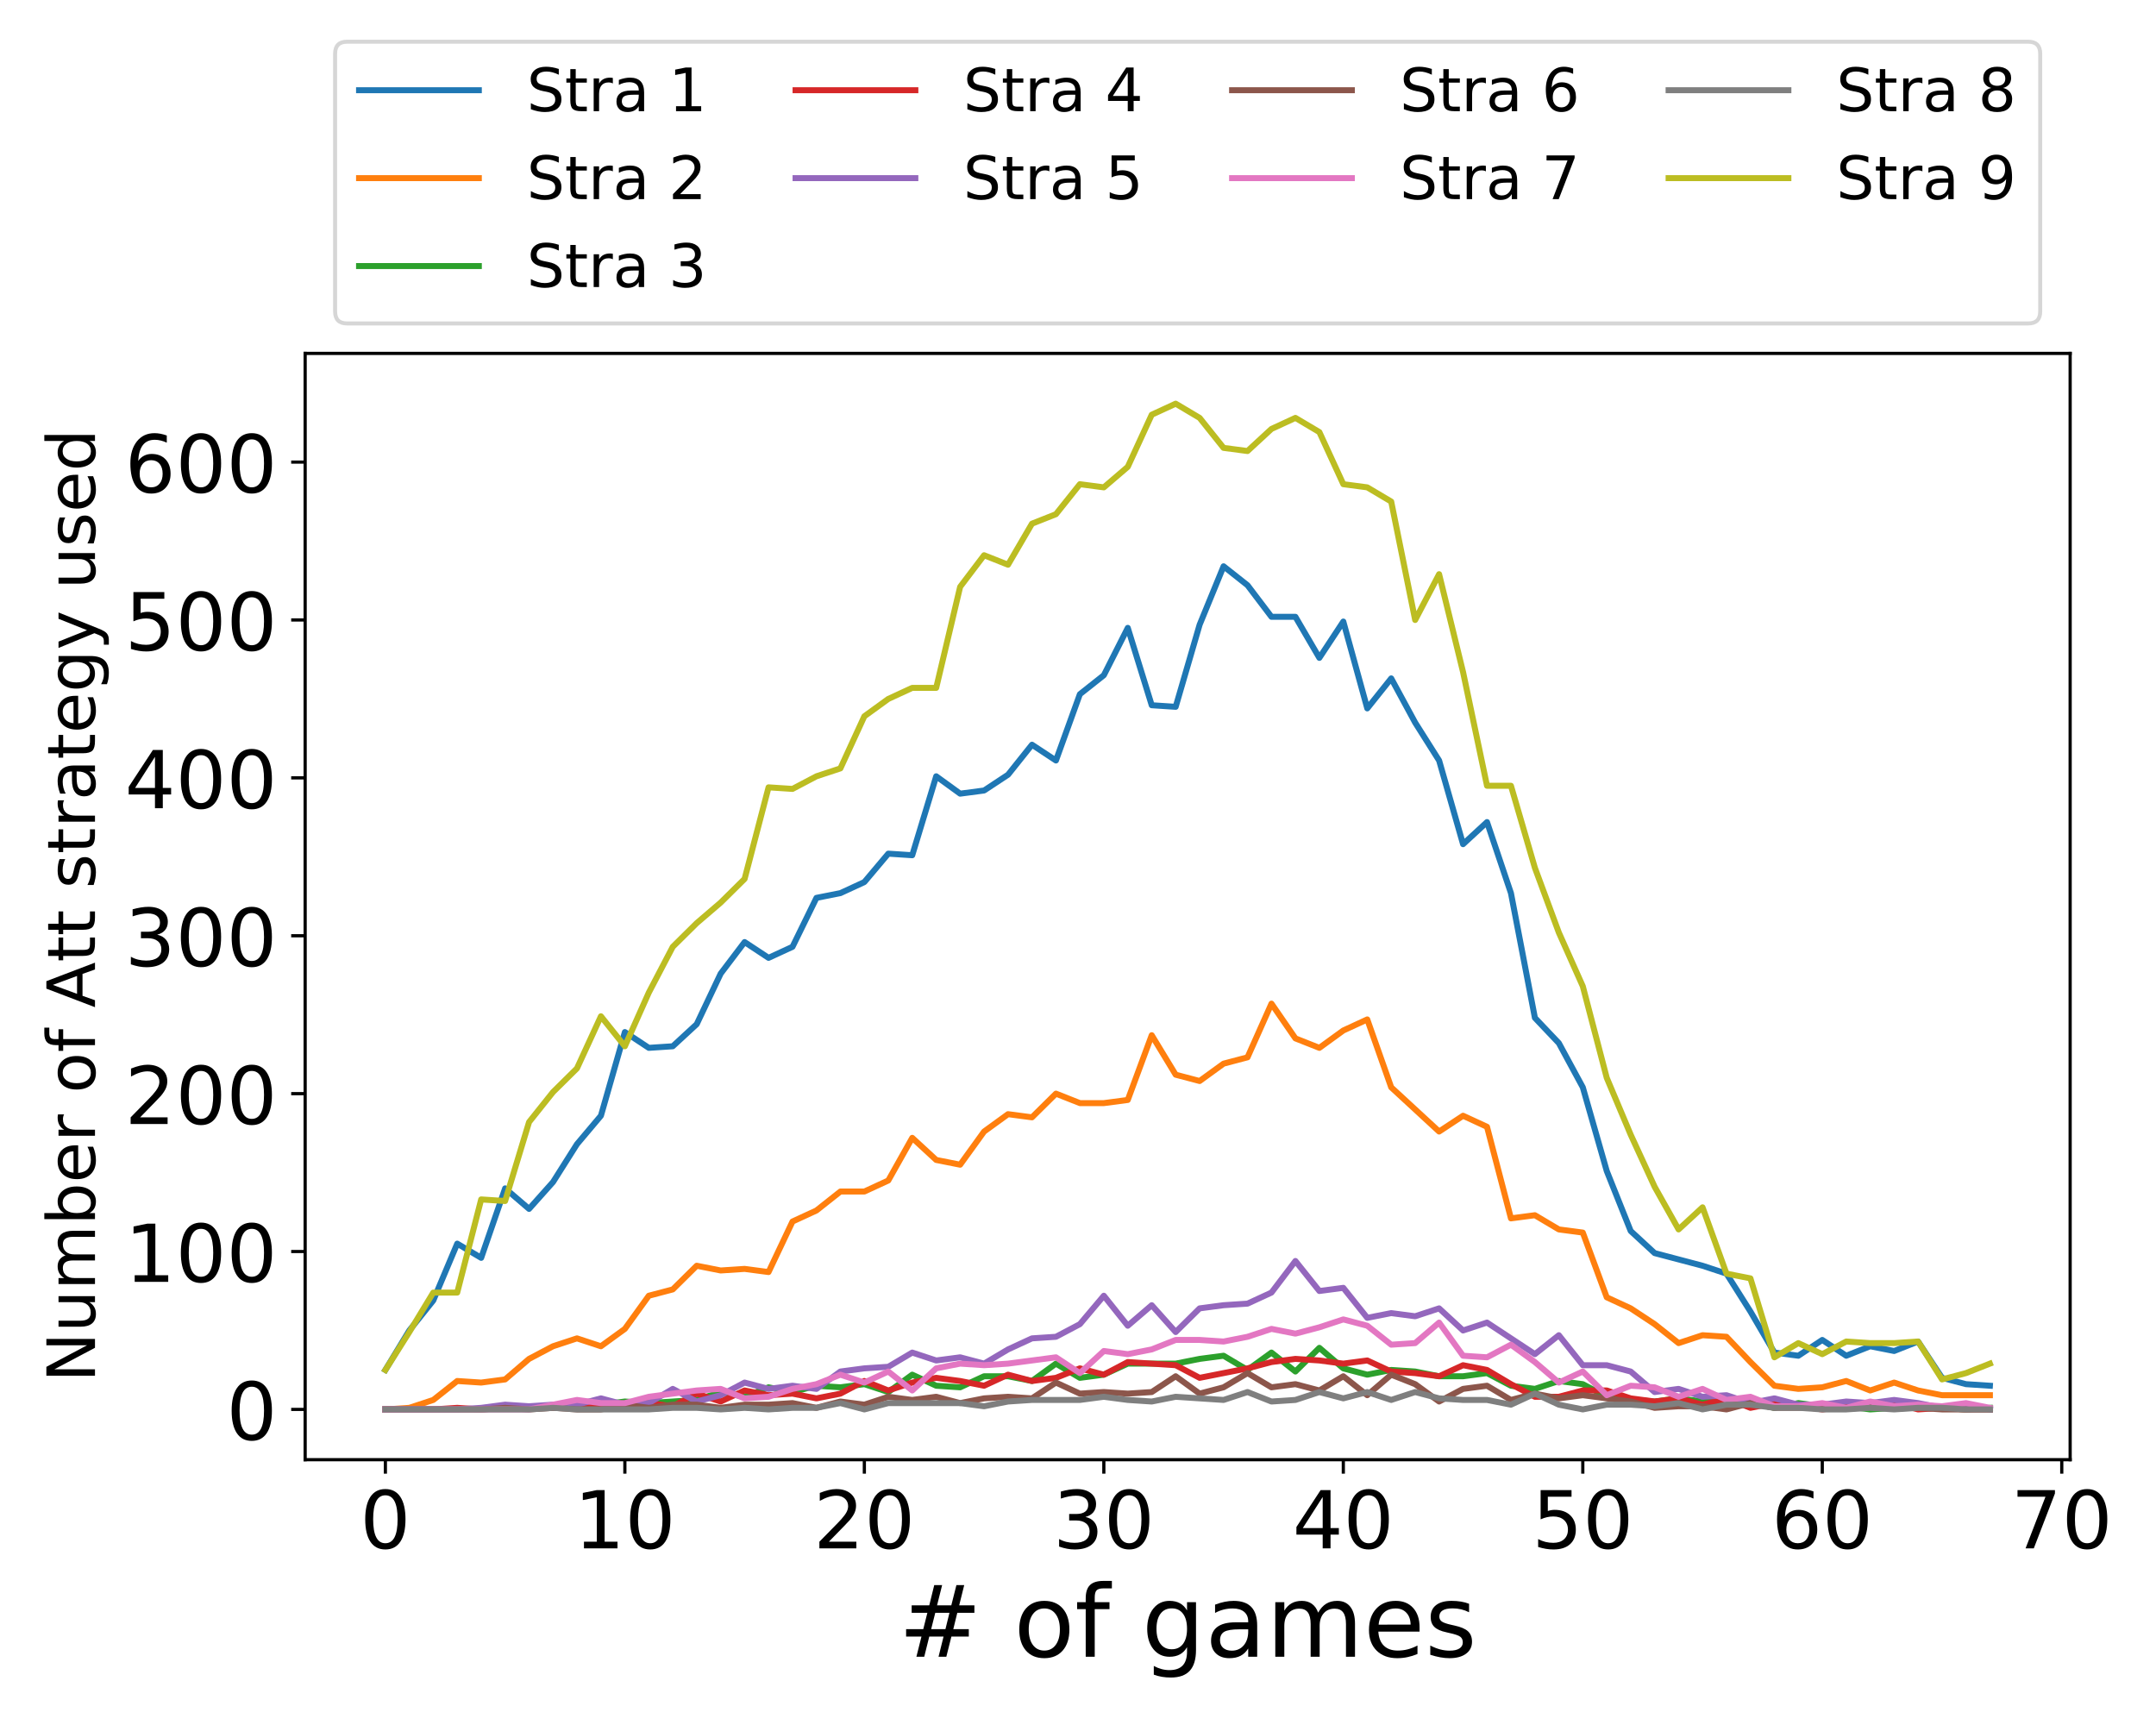 <?xml version="1.0" encoding="utf-8" standalone="no"?>
<!DOCTYPE svg PUBLIC "-//W3C//DTD SVG 1.1//EN"
  "http://www.w3.org/Graphics/SVG/1.1/DTD/svg11.dtd">
<!-- Created with matplotlib (https://matplotlib.org/) -->
<svg height="432pt" version="1.1" viewBox="0 0 540 432" width="540pt" xmlns="http://www.w3.org/2000/svg" xmlns:xlink="http://www.w3.org/1999/xlink">
 <defs>
  <style type="text/css">
*{stroke-linecap:butt;stroke-linejoin:round;}
  </style>
 </defs>
 <g id="figure_1">
  <g id="patch_1">
   <path d="M 0 432 
L 540 432 
L 540 0 
L 0 0 
z
" style="fill:#ffffff;"/>
  </g>
  <g id="axes_1">
   <g id="patch_2">
    <path d="M 76.43 365.56 
L 518.497 365.56 
L 518.497 88.5 
L 76.43 88.5 
z
" style="fill:#ffffff;"/>
   </g>
   <g id="matplotlib.axis_1">
    <g id="xtick_1">
     <g id="line2d_1">
      <defs>
       <path d="M 0 0 
L 0 3.5 
" id="m913cd73b8e" style="stroke:#000000;stroke-width:0.8;"/>
      </defs>
      <g>
       <use style="stroke:#000000;stroke-width:0.8;" x="96.524" xlink:href="#m913cd73b8e" y="365.56"/>
      </g>
     </g>
     <g id="text_1">
      <!-- 0 -->
      <defs>
       <path d="M 31.781 66.406 
Q 24.172 66.406 20.328 58.906 
Q 16.5 51.422 16.5 36.375 
Q 16.5 21.391 20.328 13.891 
Q 24.172 6.391 31.781 6.391 
Q 39.453 6.391 43.281 13.891 
Q 47.125 21.391 47.125 36.375 
Q 47.125 51.422 43.281 58.906 
Q 39.453 66.406 31.781 66.406 
z
M 31.781 74.219 
Q 44.047 74.219 50.516 64.516 
Q 56.984 54.828 56.984 36.375 
Q 56.984 17.969 50.516 8.266 
Q 44.047 -1.422 31.781 -1.422 
Q 19.531 -1.422 13.062 8.266 
Q 6.594 17.969 6.594 36.375 
Q 6.594 54.828 13.062 64.516 
Q 19.531 74.219 31.781 74.219 
z
" id="DejaVuSans-48"/>
      </defs>
      <g transform="translate(90.161 387.757)scale(0.2 -0.2)">
       <use xlink:href="#DejaVuSans-48"/>
      </g>
     </g>
    </g>
    <g id="xtick_2">
     <g id="line2d_2">
      <g>
       <use style="stroke:#000000;stroke-width:0.8;" x="156.506" xlink:href="#m913cd73b8e" y="365.56"/>
      </g>
     </g>
     <g id="text_2">
      <!-- 10 -->
      <defs>
       <path d="M 12.406 8.297 
L 28.516 8.297 
L 28.516 63.922 
L 10.984 60.406 
L 10.984 69.391 
L 28.422 72.906 
L 38.281 72.906 
L 38.281 8.297 
L 54.391 8.297 
L 54.391 0 
L 12.406 0 
z
" id="DejaVuSans-49"/>
      </defs>
      <g transform="translate(143.781 387.757)scale(0.2 -0.2)">
       <use xlink:href="#DejaVuSans-49"/>
       <use x="63.623" xlink:href="#DejaVuSans-48"/>
      </g>
     </g>
    </g>
    <g id="xtick_3">
     <g id="line2d_3">
      <g>
       <use style="stroke:#000000;stroke-width:0.8;" x="216.488" xlink:href="#m913cd73b8e" y="365.56"/>
      </g>
     </g>
     <g id="text_3">
      <!-- 20 -->
      <defs>
       <path d="M 19.188 8.297 
L 53.609 8.297 
L 53.609 0 
L 7.328 0 
L 7.328 8.297 
Q 12.938 14.109 22.625 23.891 
Q 32.328 33.688 34.812 36.531 
Q 39.547 41.844 41.422 45.531 
Q 43.312 49.219 43.312 52.781 
Q 43.312 58.594 39.234 62.25 
Q 35.156 65.922 28.609 65.922 
Q 23.969 65.922 18.812 64.312 
Q 13.672 62.703 7.812 59.422 
L 7.812 69.391 
Q 13.766 71.781 18.938 73 
Q 24.125 74.219 28.422 74.219 
Q 39.75 74.219 46.484 68.547 
Q 53.219 62.891 53.219 53.422 
Q 53.219 48.922 51.531 44.891 
Q 49.859 40.875 45.406 35.406 
Q 44.188 33.984 37.641 27.219 
Q 31.109 20.453 19.188 8.297 
z
" id="DejaVuSans-50"/>
      </defs>
      <g transform="translate(203.763 387.757)scale(0.2 -0.2)">
       <use xlink:href="#DejaVuSans-50"/>
       <use x="63.623" xlink:href="#DejaVuSans-48"/>
      </g>
     </g>
    </g>
    <g id="xtick_4">
     <g id="line2d_4">
      <g>
       <use style="stroke:#000000;stroke-width:0.8;" x="276.47" xlink:href="#m913cd73b8e" y="365.56"/>
      </g>
     </g>
     <g id="text_4">
      <!-- 30 -->
      <defs>
       <path d="M 40.578 39.312 
Q 47.656 37.797 51.625 33 
Q 55.609 28.219 55.609 21.188 
Q 55.609 10.406 48.188 4.484 
Q 40.766 -1.422 27.094 -1.422 
Q 22.516 -1.422 17.656 -0.516 
Q 12.797 0.391 7.625 2.203 
L 7.625 11.719 
Q 11.719 9.328 16.594 8.109 
Q 21.484 6.891 26.812 6.891 
Q 36.078 6.891 40.938 10.547 
Q 45.797 14.203 45.797 21.188 
Q 45.797 27.641 41.281 31.266 
Q 36.766 34.906 28.719 34.906 
L 20.219 34.906 
L 20.219 43.016 
L 29.109 43.016 
Q 36.375 43.016 40.234 45.922 
Q 44.094 48.828 44.094 54.297 
Q 44.094 59.906 40.109 62.906 
Q 36.141 65.922 28.719 65.922 
Q 24.656 65.922 20.016 65.031 
Q 15.375 64.156 9.812 62.312 
L 9.812 71.094 
Q 15.438 72.656 20.344 73.438 
Q 25.25 74.219 29.594 74.219 
Q 40.828 74.219 47.359 69.109 
Q 53.906 64.016 53.906 55.328 
Q 53.906 49.266 50.438 45.094 
Q 46.969 40.922 40.578 39.312 
z
" id="DejaVuSans-51"/>
      </defs>
      <g transform="translate(263.745 387.757)scale(0.2 -0.2)">
       <use xlink:href="#DejaVuSans-51"/>
       <use x="63.623" xlink:href="#DejaVuSans-48"/>
      </g>
     </g>
    </g>
    <g id="xtick_5">
     <g id="line2d_5">
      <g>
       <use style="stroke:#000000;stroke-width:0.8;" x="336.452" xlink:href="#m913cd73b8e" y="365.56"/>
      </g>
     </g>
     <g id="text_5">
      <!-- 40 -->
      <defs>
       <path d="M 37.797 64.312 
L 12.891 25.391 
L 37.797 25.391 
z
M 35.203 72.906 
L 47.609 72.906 
L 47.609 25.391 
L 58.016 25.391 
L 58.016 17.188 
L 47.609 17.188 
L 47.609 0 
L 37.797 0 
L 37.797 17.188 
L 4.891 17.188 
L 4.891 26.703 
z
" id="DejaVuSans-52"/>
      </defs>
      <g transform="translate(323.727 387.757)scale(0.2 -0.2)">
       <use xlink:href="#DejaVuSans-52"/>
       <use x="63.623" xlink:href="#DejaVuSans-48"/>
      </g>
     </g>
    </g>
    <g id="xtick_6">
     <g id="line2d_6">
      <g>
       <use style="stroke:#000000;stroke-width:0.8;" x="396.434" xlink:href="#m913cd73b8e" y="365.56"/>
      </g>
     </g>
     <g id="text_6">
      <!-- 50 -->
      <defs>
       <path d="M 10.797 72.906 
L 49.516 72.906 
L 49.516 64.594 
L 19.828 64.594 
L 19.828 46.734 
Q 21.969 47.469 24.109 47.828 
Q 26.266 48.188 28.422 48.188 
Q 40.625 48.188 47.75 41.5 
Q 54.891 34.812 54.891 23.391 
Q 54.891 11.625 47.562 5.094 
Q 40.234 -1.422 26.906 -1.422 
Q 22.312 -1.422 17.547 -0.641 
Q 12.797 0.141 7.719 1.703 
L 7.719 11.625 
Q 12.109 9.234 16.797 8.062 
Q 21.484 6.891 26.703 6.891 
Q 35.156 6.891 40.078 11.328 
Q 45.016 15.766 45.016 23.391 
Q 45.016 31 40.078 35.438 
Q 35.156 39.891 26.703 39.891 
Q 22.75 39.891 18.812 39.016 
Q 14.891 38.141 10.797 36.281 
z
" id="DejaVuSans-53"/>
      </defs>
      <g transform="translate(383.709 387.757)scale(0.2 -0.2)">
       <use xlink:href="#DejaVuSans-53"/>
       <use x="63.623" xlink:href="#DejaVuSans-48"/>
      </g>
     </g>
    </g>
    <g id="xtick_7">
     <g id="line2d_7">
      <g>
       <use style="stroke:#000000;stroke-width:0.8;" x="456.416" xlink:href="#m913cd73b8e" y="365.56"/>
      </g>
     </g>
     <g id="text_7">
      <!-- 60 -->
      <defs>
       <path d="M 33.016 40.375 
Q 26.375 40.375 22.484 35.828 
Q 18.609 31.297 18.609 23.391 
Q 18.609 15.531 22.484 10.953 
Q 26.375 6.391 33.016 6.391 
Q 39.656 6.391 43.531 10.953 
Q 47.406 15.531 47.406 23.391 
Q 47.406 31.297 43.531 35.828 
Q 39.656 40.375 33.016 40.375 
z
M 52.594 71.297 
L 52.594 62.312 
Q 48.875 64.062 45.094 64.984 
Q 41.312 65.922 37.594 65.922 
Q 27.828 65.922 22.672 59.328 
Q 17.531 52.734 16.797 39.406 
Q 19.672 43.656 24.016 45.922 
Q 28.375 48.188 33.594 48.188 
Q 44.578 48.188 50.953 41.516 
Q 57.328 34.859 57.328 23.391 
Q 57.328 12.156 50.688 5.359 
Q 44.047 -1.422 33.016 -1.422 
Q 20.359 -1.422 13.672 8.266 
Q 6.984 17.969 6.984 36.375 
Q 6.984 53.656 15.188 63.938 
Q 23.391 74.219 37.203 74.219 
Q 40.922 74.219 44.703 73.484 
Q 48.484 72.75 52.594 71.297 
z
" id="DejaVuSans-54"/>
      </defs>
      <g transform="translate(443.691 387.757)scale(0.2 -0.2)">
       <use xlink:href="#DejaVuSans-54"/>
       <use x="63.623" xlink:href="#DejaVuSans-48"/>
      </g>
     </g>
    </g>
    <g id="xtick_8">
     <g id="line2d_8">
      <g>
       <use style="stroke:#000000;stroke-width:0.8;" x="516.398" xlink:href="#m913cd73b8e" y="365.56"/>
      </g>
     </g>
     <g id="text_8">
      <!-- 70 -->
      <defs>
       <path d="M 8.203 72.906 
L 55.078 72.906 
L 55.078 68.703 
L 28.609 0 
L 18.312 0 
L 43.219 64.594 
L 8.203 64.594 
z
" id="DejaVuSans-55"/>
      </defs>
      <g transform="translate(503.673 387.757)scale(0.2 -0.2)">
       <use xlink:href="#DejaVuSans-55"/>
       <use x="63.623" xlink:href="#DejaVuSans-48"/>
      </g>
     </g>
    </g>
    <g id="text_9">
     <!-- # of games -->
     <defs>
      <path d="M 51.125 44 
L 36.922 44 
L 32.812 27.688 
L 47.125 27.688 
z
M 43.797 71.781 
L 38.719 51.516 
L 52.984 51.516 
L 58.109 71.781 
L 65.922 71.781 
L 60.891 51.516 
L 76.125 51.516 
L 76.125 44 
L 58.984 44 
L 54.984 27.688 
L 70.516 27.688 
L 70.516 20.219 
L 53.078 20.219 
L 48 0 
L 40.188 0 
L 45.219 20.219 
L 30.906 20.219 
L 25.875 0 
L 18.016 0 
L 23.094 20.219 
L 7.719 20.219 
L 7.719 27.688 
L 24.906 27.688 
L 29 44 
L 13.281 44 
L 13.281 51.516 
L 30.906 51.516 
L 35.891 71.781 
z
" id="DejaVuSans-35"/>
      <path id="DejaVuSans-32"/>
      <path d="M 30.609 48.391 
Q 23.391 48.391 19.188 42.75 
Q 14.984 37.109 14.984 27.297 
Q 14.984 17.484 19.156 11.844 
Q 23.344 6.203 30.609 6.203 
Q 37.797 6.203 41.984 11.859 
Q 46.188 17.531 46.188 27.297 
Q 46.188 37.016 41.984 42.703 
Q 37.797 48.391 30.609 48.391 
z
M 30.609 56 
Q 42.328 56 49.016 48.375 
Q 55.719 40.766 55.719 27.297 
Q 55.719 13.875 49.016 6.219 
Q 42.328 -1.422 30.609 -1.422 
Q 18.844 -1.422 12.172 6.219 
Q 5.516 13.875 5.516 27.297 
Q 5.516 40.766 12.172 48.375 
Q 18.844 56 30.609 56 
z
" id="DejaVuSans-111"/>
      <path d="M 37.109 75.984 
L 37.109 68.5 
L 28.516 68.5 
Q 23.688 68.5 21.797 66.547 
Q 19.922 64.594 19.922 59.516 
L 19.922 54.688 
L 34.719 54.688 
L 34.719 47.703 
L 19.922 47.703 
L 19.922 0 
L 10.891 0 
L 10.891 47.703 
L 2.297 47.703 
L 2.297 54.688 
L 10.891 54.688 
L 10.891 58.5 
Q 10.891 67.625 15.141 71.797 
Q 19.391 75.984 28.609 75.984 
z
" id="DejaVuSans-102"/>
      <path d="M 45.406 27.984 
Q 45.406 37.75 41.375 43.109 
Q 37.359 48.484 30.078 48.484 
Q 22.859 48.484 18.828 43.109 
Q 14.797 37.75 14.797 27.984 
Q 14.797 18.266 18.828 12.891 
Q 22.859 7.516 30.078 7.516 
Q 37.359 7.516 41.375 12.891 
Q 45.406 18.266 45.406 27.984 
z
M 54.391 6.781 
Q 54.391 -7.172 48.188 -13.984 
Q 42 -20.797 29.203 -20.797 
Q 24.469 -20.797 20.266 -20.094 
Q 16.062 -19.391 12.109 -17.922 
L 12.109 -9.188 
Q 16.062 -11.328 19.922 -12.344 
Q 23.781 -13.375 27.781 -13.375 
Q 36.625 -13.375 41.016 -8.766 
Q 45.406 -4.156 45.406 5.172 
L 45.406 9.625 
Q 42.625 4.781 38.281 2.391 
Q 33.938 0 27.875 0 
Q 17.828 0 11.672 7.656 
Q 5.516 15.328 5.516 27.984 
Q 5.516 40.672 11.672 48.328 
Q 17.828 56 27.875 56 
Q 33.938 56 38.281 53.609 
Q 42.625 51.219 45.406 46.391 
L 45.406 54.688 
L 54.391 54.688 
z
" id="DejaVuSans-103"/>
      <path d="M 34.281 27.484 
Q 23.391 27.484 19.188 25 
Q 14.984 22.516 14.984 16.5 
Q 14.984 11.719 18.141 8.906 
Q 21.297 6.109 26.703 6.109 
Q 34.188 6.109 38.703 11.406 
Q 43.219 16.703 43.219 25.484 
L 43.219 27.484 
z
M 52.203 31.203 
L 52.203 0 
L 43.219 0 
L 43.219 8.297 
Q 40.141 3.328 35.547 0.953 
Q 30.953 -1.422 24.312 -1.422 
Q 15.922 -1.422 10.953 3.297 
Q 6 8.016 6 15.922 
Q 6 25.141 12.172 29.828 
Q 18.359 34.516 30.609 34.516 
L 43.219 34.516 
L 43.219 35.406 
Q 43.219 41.609 39.141 45 
Q 35.062 48.391 27.688 48.391 
Q 23 48.391 18.547 47.266 
Q 14.109 46.141 10.016 43.891 
L 10.016 52.203 
Q 14.938 54.109 19.578 55.047 
Q 24.219 56 28.609 56 
Q 40.484 56 46.344 49.844 
Q 52.203 43.703 52.203 31.203 
z
" id="DejaVuSans-97"/>
      <path d="M 52 44.188 
Q 55.375 50.25 60.062 53.125 
Q 64.75 56 71.094 56 
Q 79.641 56 84.281 50.016 
Q 88.922 44.047 88.922 33.016 
L 88.922 0 
L 79.891 0 
L 79.891 32.719 
Q 79.891 40.578 77.094 44.375 
Q 74.312 48.188 68.609 48.188 
Q 61.625 48.188 57.562 43.547 
Q 53.516 38.922 53.516 30.906 
L 53.516 0 
L 44.484 0 
L 44.484 32.719 
Q 44.484 40.625 41.703 44.406 
Q 38.922 48.188 33.109 48.188 
Q 26.219 48.188 22.156 43.531 
Q 18.109 38.875 18.109 30.906 
L 18.109 0 
L 9.078 0 
L 9.078 54.688 
L 18.109 54.688 
L 18.109 46.188 
Q 21.188 51.219 25.484 53.609 
Q 29.781 56 35.688 56 
Q 41.656 56 45.828 52.969 
Q 50 49.953 52 44.188 
z
" id="DejaVuSans-109"/>
      <path d="M 56.203 29.594 
L 56.203 25.203 
L 14.891 25.203 
Q 15.484 15.922 20.484 11.062 
Q 25.484 6.203 34.422 6.203 
Q 39.594 6.203 44.453 7.469 
Q 49.312 8.734 54.109 11.281 
L 54.109 2.781 
Q 49.266 0.734 44.188 -0.344 
Q 39.109 -1.422 33.891 -1.422 
Q 20.797 -1.422 13.156 6.188 
Q 5.516 13.812 5.516 26.812 
Q 5.516 40.234 12.766 48.109 
Q 20.016 56 32.328 56 
Q 43.359 56 49.781 48.891 
Q 56.203 41.797 56.203 29.594 
z
M 47.219 32.234 
Q 47.125 39.594 43.094 43.984 
Q 39.062 48.391 32.422 48.391 
Q 24.906 48.391 20.391 44.141 
Q 15.875 39.891 15.188 32.172 
z
" id="DejaVuSans-101"/>
      <path d="M 44.281 53.078 
L 44.281 44.578 
Q 40.484 46.531 36.375 47.5 
Q 32.281 48.484 27.875 48.484 
Q 21.188 48.484 17.844 46.438 
Q 14.5 44.391 14.5 40.281 
Q 14.5 37.156 16.891 35.375 
Q 19.281 33.594 26.516 31.984 
L 29.594 31.297 
Q 39.156 29.25 43.188 25.516 
Q 47.219 21.781 47.219 15.094 
Q 47.219 7.469 41.188 3.016 
Q 35.156 -1.422 24.609 -1.422 
Q 20.219 -1.422 15.453 -0.562 
Q 10.688 0.297 5.422 2 
L 5.422 11.281 
Q 10.406 8.688 15.234 7.391 
Q 20.062 6.109 24.812 6.109 
Q 31.156 6.109 34.562 8.281 
Q 37.984 10.453 37.984 14.406 
Q 37.984 18.062 35.516 20.016 
Q 33.062 21.969 24.703 23.781 
L 21.578 24.516 
Q 13.234 26.266 9.516 29.906 
Q 5.812 33.547 5.812 39.891 
Q 5.812 47.609 11.281 51.797 
Q 16.75 56 26.812 56 
Q 31.781 56 36.172 55.266 
Q 40.578 54.547 44.281 53.078 
z
" id="DejaVuSans-115"/>
     </defs>
     <g transform="translate(225.02 414.912)scale(0.25 -0.25)">
      <use xlink:href="#DejaVuSans-35"/>
      <use x="83.789" xlink:href="#DejaVuSans-32"/>
      <use x="115.576" xlink:href="#DejaVuSans-111"/>
      <use x="176.758" xlink:href="#DejaVuSans-102"/>
      <use x="211.963" xlink:href="#DejaVuSans-32"/>
      <use x="243.75" xlink:href="#DejaVuSans-103"/>
      <use x="307.227" xlink:href="#DejaVuSans-97"/>
      <use x="368.506" xlink:href="#DejaVuSans-109"/>
      <use x="465.918" xlink:href="#DejaVuSans-101"/>
      <use x="527.441" xlink:href="#DejaVuSans-115"/>
     </g>
    </g>
   </g>
   <g id="matplotlib.axis_2">
    <g id="ytick_1">
     <g id="line2d_9">
      <defs>
       <path d="M 0 0 
L -3.5 0 
" id="m0855fc6848" style="stroke:#000000;stroke-width:0.8;"/>
      </defs>
      <g>
       <use style="stroke:#000000;stroke-width:0.8;" x="76.43" xlink:href="#m0855fc6848" y="352.966"/>
      </g>
     </g>
     <g id="text_10">
      <!-- 0 -->
      <g transform="translate(56.705 360.565)scale(0.2 -0.2)">
       <use xlink:href="#DejaVuSans-48"/>
      </g>
     </g>
    </g>
    <g id="ytick_2">
     <g id="line2d_10">
      <g>
       <use style="stroke:#000000;stroke-width:0.8;" x="76.43" xlink:href="#m0855fc6848" y="313.426"/>
      </g>
     </g>
     <g id="text_11">
      <!-- 100 -->
      <g transform="translate(31.255 321.024)scale(0.2 -0.2)">
       <use xlink:href="#DejaVuSans-49"/>
       <use x="63.623" xlink:href="#DejaVuSans-48"/>
       <use x="127.246" xlink:href="#DejaVuSans-48"/>
      </g>
     </g>
    </g>
    <g id="ytick_3">
     <g id="line2d_11">
      <g>
       <use style="stroke:#000000;stroke-width:0.8;" x="76.43" xlink:href="#m0855fc6848" y="273.885"/>
      </g>
     </g>
     <g id="text_12">
      <!-- 200 -->
      <g transform="translate(31.255 281.484)scale(0.2 -0.2)">
       <use xlink:href="#DejaVuSans-50"/>
       <use x="63.623" xlink:href="#DejaVuSans-48"/>
       <use x="127.246" xlink:href="#DejaVuSans-48"/>
      </g>
     </g>
    </g>
    <g id="ytick_4">
     <g id="line2d_12">
      <g>
       <use style="stroke:#000000;stroke-width:0.8;" x="76.43" xlink:href="#m0855fc6848" y="234.345"/>
      </g>
     </g>
     <g id="text_13">
      <!-- 300 -->
      <g transform="translate(31.255 241.943)scale(0.2 -0.2)">
       <use xlink:href="#DejaVuSans-51"/>
       <use x="63.623" xlink:href="#DejaVuSans-48"/>
       <use x="127.246" xlink:href="#DejaVuSans-48"/>
      </g>
     </g>
    </g>
    <g id="ytick_5">
     <g id="line2d_13">
      <g>
       <use style="stroke:#000000;stroke-width:0.8;" x="76.43" xlink:href="#m0855fc6848" y="194.805"/>
      </g>
     </g>
     <g id="text_14">
      <!-- 400 -->
      <g transform="translate(31.255 202.403)scale(0.2 -0.2)">
       <use xlink:href="#DejaVuSans-52"/>
       <use x="63.623" xlink:href="#DejaVuSans-48"/>
       <use x="127.246" xlink:href="#DejaVuSans-48"/>
      </g>
     </g>
    </g>
    <g id="ytick_6">
     <g id="line2d_14">
      <g>
       <use style="stroke:#000000;stroke-width:0.8;" x="76.43" xlink:href="#m0855fc6848" y="155.264"/>
      </g>
     </g>
     <g id="text_15">
      <!-- 500 -->
      <g transform="translate(31.255 162.863)scale(0.2 -0.2)">
       <use xlink:href="#DejaVuSans-53"/>
       <use x="63.623" xlink:href="#DejaVuSans-48"/>
       <use x="127.246" xlink:href="#DejaVuSans-48"/>
      </g>
     </g>
    </g>
    <g id="ytick_7">
     <g id="line2d_15">
      <g>
       <use style="stroke:#000000;stroke-width:0.8;" x="76.43" xlink:href="#m0855fc6848" y="115.724"/>
      </g>
     </g>
     <g id="text_16">
      <!-- 600 -->
      <g transform="translate(31.255 123.322)scale(0.2 -0.2)">
       <use xlink:href="#DejaVuSans-54"/>
       <use x="63.623" xlink:href="#DejaVuSans-48"/>
       <use x="127.246" xlink:href="#DejaVuSans-48"/>
      </g>
     </g>
    </g>
    <g id="text_17">
     <!-- Number of Att strategy used -->
     <defs>
      <path d="M 9.812 72.906 
L 23.094 72.906 
L 55.422 11.922 
L 55.422 72.906 
L 64.984 72.906 
L 64.984 0 
L 51.703 0 
L 19.391 60.984 
L 19.391 0 
L 9.812 0 
z
" id="DejaVuSans-78"/>
      <path d="M 8.5 21.578 
L 8.5 54.688 
L 17.484 54.688 
L 17.484 21.922 
Q 17.484 14.156 20.5 10.266 
Q 23.531 6.391 29.594 6.391 
Q 36.859 6.391 41.078 11.031 
Q 45.312 15.672 45.312 23.688 
L 45.312 54.688 
L 54.297 54.688 
L 54.297 0 
L 45.312 0 
L 45.312 8.406 
Q 42.047 3.422 37.719 1 
Q 33.406 -1.422 27.688 -1.422 
Q 18.266 -1.422 13.375 4.438 
Q 8.5 10.297 8.5 21.578 
z
M 31.109 56 
z
" id="DejaVuSans-117"/>
      <path d="M 48.688 27.297 
Q 48.688 37.203 44.609 42.844 
Q 40.531 48.484 33.406 48.484 
Q 26.266 48.484 22.188 42.844 
Q 18.109 37.203 18.109 27.297 
Q 18.109 17.391 22.188 11.75 
Q 26.266 6.109 33.406 6.109 
Q 40.531 6.109 44.609 11.75 
Q 48.688 17.391 48.688 27.297 
z
M 18.109 46.391 
Q 20.953 51.266 25.266 53.625 
Q 29.594 56 35.594 56 
Q 45.562 56 51.781 48.094 
Q 58.016 40.188 58.016 27.297 
Q 58.016 14.406 51.781 6.484 
Q 45.562 -1.422 35.594 -1.422 
Q 29.594 -1.422 25.266 0.953 
Q 20.953 3.328 18.109 8.203 
L 18.109 0 
L 9.078 0 
L 9.078 75.984 
L 18.109 75.984 
z
" id="DejaVuSans-98"/>
      <path d="M 41.109 46.297 
Q 39.594 47.172 37.812 47.578 
Q 36.031 48 33.891 48 
Q 26.266 48 22.188 43.047 
Q 18.109 38.094 18.109 28.812 
L 18.109 0 
L 9.078 0 
L 9.078 54.688 
L 18.109 54.688 
L 18.109 46.188 
Q 20.953 51.172 25.484 53.578 
Q 30.031 56 36.531 56 
Q 37.453 56 38.578 55.875 
Q 39.703 55.766 41.062 55.516 
z
" id="DejaVuSans-114"/>
      <path d="M 34.188 63.188 
L 20.797 26.906 
L 47.609 26.906 
z
M 28.609 72.906 
L 39.797 72.906 
L 67.578 0 
L 57.328 0 
L 50.688 18.703 
L 17.828 18.703 
L 11.188 0 
L 0.781 0 
z
" id="DejaVuSans-65"/>
      <path d="M 18.312 70.219 
L 18.312 54.688 
L 36.812 54.688 
L 36.812 47.703 
L 18.312 47.703 
L 18.312 18.016 
Q 18.312 11.328 20.141 9.422 
Q 21.969 7.516 27.594 7.516 
L 36.812 7.516 
L 36.812 0 
L 27.594 0 
Q 17.188 0 13.234 3.875 
Q 9.281 7.766 9.281 18.016 
L 9.281 47.703 
L 2.688 47.703 
L 2.688 54.688 
L 9.281 54.688 
L 9.281 70.219 
z
" id="DejaVuSans-116"/>
      <path d="M 32.172 -5.078 
Q 28.375 -14.844 24.75 -17.812 
Q 21.141 -20.797 15.094 -20.797 
L 7.906 -20.797 
L 7.906 -13.281 
L 13.188 -13.281 
Q 16.891 -13.281 18.938 -11.516 
Q 21 -9.766 23.484 -3.219 
L 25.094 0.875 
L 2.984 54.688 
L 12.5 54.688 
L 29.594 11.922 
L 46.688 54.688 
L 56.203 54.688 
z
" id="DejaVuSans-121"/>
      <path d="M 45.406 46.391 
L 45.406 75.984 
L 54.391 75.984 
L 54.391 0 
L 45.406 0 
L 45.406 8.203 
Q 42.578 3.328 38.25 0.953 
Q 33.938 -1.422 27.875 -1.422 
Q 17.969 -1.422 11.734 6.484 
Q 5.516 14.406 5.516 27.297 
Q 5.516 40.188 11.734 48.094 
Q 17.969 56 27.875 56 
Q 33.938 56 38.25 53.625 
Q 42.578 51.266 45.406 46.391 
z
M 14.797 27.297 
Q 14.797 17.391 18.875 11.75 
Q 22.953 6.109 30.078 6.109 
Q 37.203 6.109 41.297 11.75 
Q 45.406 17.391 45.406 27.297 
Q 45.406 37.203 41.297 42.844 
Q 37.203 48.484 30.078 48.484 
Q 22.953 48.484 18.875 42.844 
Q 14.797 37.203 14.797 27.297 
z
" id="DejaVuSans-100"/>
     </defs>
     <g transform="translate(23.789 346.164)rotate(-90)scale(0.167 -0.167)">
      <use xlink:href="#DejaVuSans-78"/>
      <use x="74.805" xlink:href="#DejaVuSans-117"/>
      <use x="138.184" xlink:href="#DejaVuSans-109"/>
      <use x="235.596" xlink:href="#DejaVuSans-98"/>
      <use x="299.072" xlink:href="#DejaVuSans-101"/>
      <use x="360.596" xlink:href="#DejaVuSans-114"/>
      <use x="401.709" xlink:href="#DejaVuSans-32"/>
      <use x="433.496" xlink:href="#DejaVuSans-111"/>
      <use x="494.678" xlink:href="#DejaVuSans-102"/>
      <use x="529.883" xlink:href="#DejaVuSans-32"/>
      <use x="561.67" xlink:href="#DejaVuSans-65"/>
      <use x="630.062" xlink:href="#DejaVuSans-116"/>
      <use x="669.271" xlink:href="#DejaVuSans-116"/>
      <use x="708.48" xlink:href="#DejaVuSans-32"/>
      <use x="740.268" xlink:href="#DejaVuSans-115"/>
      <use x="792.367" xlink:href="#DejaVuSans-116"/>
      <use x="831.576" xlink:href="#DejaVuSans-114"/>
      <use x="872.689" xlink:href="#DejaVuSans-97"/>
      <use x="933.969" xlink:href="#DejaVuSans-116"/>
      <use x="973.178" xlink:href="#DejaVuSans-101"/>
      <use x="1034.701" xlink:href="#DejaVuSans-103"/>
      <use x="1098.178" xlink:href="#DejaVuSans-121"/>
      <use x="1157.357" xlink:href="#DejaVuSans-32"/>
      <use x="1189.145" xlink:href="#DejaVuSans-117"/>
      <use x="1252.523" xlink:href="#DejaVuSans-115"/>
      <use x="1304.623" xlink:href="#DejaVuSans-101"/>
      <use x="1366.146" xlink:href="#DejaVuSans-100"/>
     </g>
    </g>
   </g>
   <g id="line2d_16">
    <path clip-path="url(#pc4958d1d0e)" d="M 96.524 343.081 
L 102.522 333.196 
L 108.52 325.683 
L 114.519 311.449 
L 120.517 315.008 
L 126.515 297.61 
L 132.513 302.75 
L 138.511 296.028 
L 144.51 286.538 
L 150.508 279.421 
L 156.506 258.465 
L 162.504 262.419 
L 168.502 262.023 
L 174.501 256.488 
L 180.499 243.835 
L 186.497 235.927 
L 192.495 239.881 
L 198.493 237.113 
L 204.492 224.855 
L 210.49 223.669 
L 216.488 220.901 
L 222.486 213.784 
L 228.484 214.179 
L 234.483 194.409 
L 240.481 198.759 
L 246.479 197.968 
L 252.477 194.014 
L 258.475 186.501 
L 264.474 190.455 
L 270.472 173.848 
L 276.47 169.103 
L 282.468 157.241 
L 288.466 176.616 
L 294.465 177.011 
L 300.463 156.45 
L 306.461 141.82 
L 312.459 146.565 
L 318.457 154.473 
L 324.456 154.473 
L 330.454 164.754 
L 336.452 155.659 
L 342.45 177.407 
L 348.448 169.894 
L 354.447 180.965 
L 360.445 190.455 
L 366.443 211.412 
L 372.441 205.876 
L 378.439 223.669 
L 384.438 254.906 
L 390.436 261.232 
L 396.434 272.304 
L 402.432 293.26 
L 408.43 308.286 
L 414.429 313.821 
L 420.427 315.403 
L 426.425 316.985 
L 432.423 318.962 
L 438.421 328.451 
L 444.42 338.732 
L 450.418 339.523 
L 456.416 335.569 
L 462.414 339.523 
L 468.412 337.15 
L 474.411 338.336 
L 480.409 335.964 
L 486.407 345.058 
L 492.405 346.64 
L 498.403 347.035 
" style="fill:none;stroke:#1f77b4;stroke-linecap:square;stroke-width:1.5;"/>
   </g>
   <g id="line2d_17">
    <path clip-path="url(#pc4958d1d0e)" d="M 96.524 352.966 
L 102.522 352.571 
L 108.52 350.594 
L 114.519 345.849 
L 120.517 346.244 
L 126.515 345.454 
L 132.513 340.313 
L 138.511 337.15 
L 144.51 335.173 
L 150.508 337.15 
L 156.506 332.801 
L 162.504 324.497 
L 168.502 322.916 
L 174.501 316.985 
L 180.499 318.171 
L 186.497 317.775 
L 192.495 318.566 
L 198.493 305.913 
L 204.492 303.145 
L 210.49 298.401 
L 216.488 298.401 
L 222.486 295.633 
L 228.484 284.957 
L 234.483 290.492 
L 240.481 291.679 
L 246.479 283.375 
L 252.477 279.026 
L 258.475 279.817 
L 264.474 273.885 
L 270.472 276.258 
L 276.47 276.258 
L 282.468 275.467 
L 288.466 259.255 
L 294.465 269.141 
L 300.463 270.722 
L 306.461 266.373 
L 312.459 264.791 
L 318.457 251.347 
L 324.456 260.046 
L 330.454 262.419 
L 336.452 258.069 
L 342.45 255.301 
L 348.448 272.304 
L 354.447 277.839 
L 360.445 283.375 
L 366.443 279.421 
L 372.441 282.189 
L 378.439 305.122 
L 384.438 304.332 
L 390.436 307.89 
L 396.434 308.681 
L 402.432 324.893 
L 408.43 327.66 
L 414.429 331.615 
L 420.427 336.359 
L 426.425 334.382 
L 432.423 334.778 
L 438.421 341.104 
L 444.42 347.035 
L 450.418 347.826 
L 456.416 347.431 
L 462.414 345.849 
L 468.412 348.222 
L 474.411 346.244 
L 480.409 348.222 
L 486.407 349.408 
L 492.405 349.408 
L 498.403 349.408 
" style="fill:none;stroke:#ff7f0e;stroke-linecap:square;stroke-width:1.5;"/>
   </g>
   <g id="line2d_18">
    <path clip-path="url(#pc4958d1d0e)" d="M 96.524 352.966 
L 102.522 352.966 
L 108.52 352.966 
L 114.519 352.966 
L 120.517 352.966 
L 126.515 352.571 
L 132.513 352.176 
L 138.511 352.176 
L 144.51 352.571 
L 150.508 351.78 
L 156.506 350.989 
L 162.504 351.385 
L 168.502 350.989 
L 174.501 350.594 
L 180.499 348.617 
L 186.497 349.803 
L 192.495 347.431 
L 198.493 348.617 
L 204.492 347.035 
L 210.49 347.431 
L 216.488 346.64 
L 222.486 348.617 
L 228.484 344.267 
L 234.483 347.035 
L 240.481 347.431 
L 246.479 344.663 
L 252.477 344.663 
L 258.475 345.849 
L 264.474 341.5 
L 270.472 345.058 
L 276.47 344.267 
L 282.468 341.5 
L 288.466 341.5 
L 294.465 341.5 
L 300.463 340.313 
L 306.461 339.523 
L 312.459 343.081 
L 318.457 338.732 
L 324.456 343.477 
L 330.454 337.546 
L 336.452 342.686 
L 342.45 344.267 
L 348.448 343.081 
L 354.447 343.477 
L 360.445 344.663 
L 366.443 344.663 
L 372.441 343.872 
L 378.439 347.035 
L 384.438 347.826 
L 390.436 345.849 
L 396.434 346.64 
L 402.432 349.803 
L 408.43 350.594 
L 414.429 350.989 
L 420.427 350.199 
L 426.425 350.989 
L 432.423 350.989 
L 438.421 351.385 
L 444.42 352.571 
L 450.418 351.385 
L 456.416 352.176 
L 462.414 352.176 
L 468.412 352.966 
L 474.411 352.571 
L 480.409 352.176 
L 486.407 352.571 
L 492.405 352.966 
L 498.403 352.571 
" style="fill:none;stroke:#2ca02c;stroke-linecap:square;stroke-width:1.5;"/>
   </g>
   <g id="line2d_19">
    <path clip-path="url(#pc4958d1d0e)" d="M 96.524 352.966 
L 102.522 352.966 
L 108.52 352.966 
L 114.519 352.571 
L 120.517 352.966 
L 126.515 352.571 
L 132.513 352.571 
L 138.511 352.571 
L 144.51 351.385 
L 150.508 352.571 
L 156.506 351.78 
L 162.504 351.385 
L 168.502 352.176 
L 174.501 349.012 
L 180.499 350.989 
L 186.497 348.222 
L 192.495 349.408 
L 198.493 349.012 
L 204.492 350.199 
L 210.49 349.012 
L 216.488 345.849 
L 222.486 348.222 
L 228.484 346.244 
L 234.483 345.058 
L 240.481 345.849 
L 246.479 347.035 
L 252.477 344.267 
L 258.475 345.849 
L 264.474 345.058 
L 270.472 342.686 
L 276.47 344.267 
L 282.468 341.104 
L 288.466 341.5 
L 294.465 341.895 
L 300.463 345.058 
L 306.461 343.872 
L 312.459 342.686 
L 318.457 341.104 
L 324.456 340.313 
L 330.454 340.709 
L 336.452 341.5 
L 342.45 340.709 
L 348.448 343.477 
L 354.447 343.872 
L 360.445 344.663 
L 366.443 341.895 
L 372.441 343.081 
L 378.439 346.64 
L 384.438 349.803 
L 390.436 349.803 
L 396.434 348.222 
L 402.432 348.222 
L 408.43 350.199 
L 414.429 350.989 
L 420.427 350.199 
L 426.425 351.78 
L 432.423 350.199 
L 438.421 352.571 
L 444.42 351.385 
L 450.418 352.176 
L 456.416 352.966 
L 462.414 352.176 
L 468.412 352.176 
L 474.411 351.385 
L 480.409 352.966 
L 486.407 352.571 
L 492.405 352.966 
L 498.403 352.966 
" style="fill:none;stroke:#d62728;stroke-linecap:square;stroke-width:1.5;"/>
   </g>
   <g id="line2d_20">
    <path clip-path="url(#pc4958d1d0e)" d="M 96.524 352.966 
L 102.522 352.966 
L 108.52 352.966 
L 114.519 352.966 
L 120.517 352.571 
L 126.515 351.78 
L 132.513 352.176 
L 138.511 351.78 
L 144.51 351.78 
L 150.508 350.199 
L 156.506 351.78 
L 162.504 351.385 
L 168.502 347.826 
L 174.501 350.989 
L 180.499 349.408 
L 186.497 346.244 
L 192.495 347.826 
L 198.493 347.035 
L 204.492 347.826 
L 210.49 343.477 
L 216.488 342.686 
L 222.486 342.29 
L 228.484 338.732 
L 234.483 340.709 
L 240.481 339.918 
L 246.479 341.5 
L 252.477 337.941 
L 258.475 335.173 
L 264.474 334.778 
L 270.472 331.615 
L 276.47 324.497 
L 282.468 332.01 
L 288.466 326.87 
L 294.465 333.592 
L 300.463 327.66 
L 306.461 326.87 
L 312.459 326.474 
L 318.457 323.706 
L 324.456 315.798 
L 330.454 323.311 
L 336.452 322.52 
L 342.45 330.033 
L 348.448 328.847 
L 354.447 329.637 
L 360.445 327.66 
L 366.443 333.196 
L 372.441 331.219 
L 378.439 335.173 
L 384.438 339.127 
L 390.436 334.382 
L 396.434 341.895 
L 402.432 341.895 
L 408.43 343.477 
L 414.429 348.617 
L 420.427 347.826 
L 426.425 349.803 
L 432.423 349.408 
L 438.421 351.385 
L 444.42 350.199 
L 450.418 351.78 
L 456.416 351.78 
L 462.414 350.989 
L 468.412 351.385 
L 474.411 350.594 
L 480.409 351.385 
L 486.407 352.571 
L 492.405 351.78 
L 498.403 352.966 
" style="fill:none;stroke:#9467bd;stroke-linecap:square;stroke-width:1.5;"/>
   </g>
   <g id="line2d_21">
    <path clip-path="url(#pc4958d1d0e)" d="M 96.524 352.966 
L 102.522 352.966 
L 108.52 352.966 
L 114.519 352.966 
L 120.517 352.966 
L 126.515 352.571 
L 132.513 352.966 
L 138.511 352.571 
L 144.51 352.966 
L 150.508 352.966 
L 156.506 351.78 
L 162.504 352.571 
L 168.502 351.78 
L 174.501 351.78 
L 180.499 352.571 
L 186.497 351.78 
L 192.495 351.78 
L 198.493 351.385 
L 204.492 352.571 
L 210.49 350.989 
L 216.488 351.78 
L 222.486 349.803 
L 228.484 350.594 
L 234.483 349.803 
L 240.481 351.385 
L 246.479 350.199 
L 252.477 349.803 
L 258.475 350.199 
L 264.474 346.244 
L 270.472 349.012 
L 276.47 348.617 
L 282.468 349.012 
L 288.466 348.617 
L 294.465 344.663 
L 300.463 349.012 
L 306.461 347.431 
L 312.459 343.872 
L 318.457 347.431 
L 324.456 346.64 
L 330.454 348.222 
L 336.452 344.663 
L 342.45 349.408 
L 348.448 344.267 
L 354.447 346.64 
L 360.445 350.989 
L 366.443 347.826 
L 372.441 347.035 
L 378.439 350.594 
L 384.438 349.012 
L 390.436 350.199 
L 396.434 349.408 
L 402.432 350.199 
L 408.43 350.989 
L 414.429 352.571 
L 420.427 352.176 
L 426.425 352.176 
L 432.423 352.966 
L 438.421 351.385 
L 444.42 352.571 
L 450.418 352.571 
L 456.416 352.176 
L 462.414 352.571 
L 468.412 352.176 
L 474.411 352.571 
L 480.409 352.571 
L 486.407 352.966 
L 492.405 352.966 
L 498.403 352.966 
" style="fill:none;stroke:#8c564b;stroke-linecap:square;stroke-width:1.5;"/>
   </g>
   <g id="line2d_22">
    <path clip-path="url(#pc4958d1d0e)" d="M 96.524 352.966 
L 102.522 352.966 
L 108.52 352.966 
L 114.519 352.966 
L 120.517 352.966 
L 126.515 352.966 
L 132.513 352.966 
L 138.511 351.78 
L 144.51 350.594 
L 150.508 351.385 
L 156.506 351.385 
L 162.504 349.803 
L 168.502 349.012 
L 174.501 348.222 
L 180.499 347.826 
L 186.497 350.199 
L 192.495 349.803 
L 198.493 347.826 
L 204.492 346.64 
L 210.49 344.267 
L 216.488 346.244 
L 222.486 343.477 
L 228.484 348.222 
L 234.483 342.686 
L 240.481 341.5 
L 246.479 341.895 
L 252.477 341.5 
L 258.475 340.709 
L 264.474 339.918 
L 270.472 343.872 
L 276.47 338.336 
L 282.468 339.127 
L 288.466 337.941 
L 294.465 335.569 
L 300.463 335.569 
L 306.461 335.964 
L 312.459 334.778 
L 318.457 332.801 
L 324.456 333.987 
L 330.454 332.405 
L 336.452 330.428 
L 342.45 332.01 
L 348.448 336.755 
L 354.447 336.359 
L 360.445 331.219 
L 366.443 339.523 
L 372.441 339.918 
L 378.439 336.755 
L 384.438 341.104 
L 390.436 346.244 
L 396.434 343.477 
L 402.432 349.408 
L 408.43 347.035 
L 414.429 347.431 
L 420.427 349.803 
L 426.425 347.826 
L 432.423 350.594 
L 438.421 349.803 
L 444.42 352.176 
L 450.418 352.176 
L 456.416 351.385 
L 462.414 352.571 
L 468.412 350.989 
L 474.411 352.176 
L 480.409 351.78 
L 486.407 352.176 
L 492.405 351.385 
L 498.403 352.571 
" style="fill:none;stroke:#e377c2;stroke-linecap:square;stroke-width:1.5;"/>
   </g>
   <g id="line2d_23">
    <path clip-path="url(#pc4958d1d0e)" d="M 96.524 352.966 
L 102.522 352.966 
L 108.52 352.966 
L 114.519 352.966 
L 120.517 352.966 
L 126.515 352.966 
L 132.513 352.966 
L 138.511 352.571 
L 144.51 352.966 
L 150.508 352.966 
L 156.506 352.966 
L 162.504 352.966 
L 168.502 352.571 
L 174.501 352.571 
L 180.499 352.966 
L 186.497 352.571 
L 192.495 352.966 
L 198.493 352.571 
L 204.492 352.571 
L 210.49 351.385 
L 216.488 352.966 
L 222.486 351.385 
L 228.484 351.385 
L 234.483 351.385 
L 240.481 351.385 
L 246.479 352.176 
L 252.477 350.989 
L 258.475 350.594 
L 264.474 350.594 
L 270.472 350.594 
L 276.47 349.803 
L 282.468 350.594 
L 288.466 350.989 
L 294.465 349.803 
L 300.463 350.199 
L 306.461 350.594 
L 312.459 348.617 
L 318.457 350.989 
L 324.456 350.594 
L 330.454 348.617 
L 336.452 350.199 
L 342.45 348.617 
L 348.448 350.594 
L 354.447 348.617 
L 360.445 350.199 
L 366.443 350.594 
L 372.441 350.594 
L 378.439 351.78 
L 384.438 349.012 
L 390.436 351.78 
L 396.434 352.966 
L 402.432 351.78 
L 408.43 351.78 
L 414.429 352.176 
L 420.427 351.385 
L 426.425 352.966 
L 432.423 351.78 
L 438.421 351.78 
L 444.42 352.571 
L 450.418 352.571 
L 456.416 352.966 
L 462.414 352.966 
L 468.412 352.571 
L 474.411 352.966 
L 480.409 352.571 
L 486.407 352.571 
L 492.405 352.966 
L 498.403 352.966 
" style="fill:none;stroke:#7f7f7f;stroke-linecap:square;stroke-width:1.5;"/>
   </g>
   <g id="line2d_24">
    <path clip-path="url(#pc4958d1d0e)" d="M 96.524 343.081 
L 102.522 333.592 
L 108.52 323.706 
L 114.519 323.706 
L 120.517 300.378 
L 126.515 300.773 
L 132.513 281.003 
L 138.511 273.49 
L 144.51 267.559 
L 150.508 254.511 
L 156.506 262.023 
L 162.504 248.58 
L 168.502 237.113 
L 174.501 231.182 
L 180.499 226.041 
L 186.497 220.11 
L 192.495 197.177 
L 198.493 197.572 
L 204.492 194.409 
L 210.49 192.432 
L 216.488 179.384 
L 222.486 175.034 
L 228.484 172.266 
L 234.483 172.266 
L 240.481 146.961 
L 246.479 139.052 
L 252.477 141.425 
L 258.475 131.144 
L 264.474 128.772 
L 270.472 121.259 
L 276.47 122.05 
L 282.468 116.91 
L 288.466 103.861 
L 294.465 101.094 
L 300.463 104.652 
L 306.461 112.165 
L 312.459 112.956 
L 318.457 107.42 
L 324.456 104.652 
L 330.454 108.211 
L 336.452 121.259 
L 342.45 122.05 
L 348.448 125.609 
L 354.447 155.264 
L 360.445 143.797 
L 366.443 168.312 
L 372.441 196.782 
L 378.439 196.782 
L 384.438 217.343 
L 390.436 233.554 
L 396.434 246.998 
L 402.432 269.931 
L 408.43 284.166 
L 414.429 297.214 
L 420.427 307.89 
L 426.425 302.355 
L 432.423 318.962 
L 438.421 320.148 
L 444.42 339.918 
L 450.418 336.359 
L 456.416 339.127 
L 462.414 335.964 
L 468.412 336.359 
L 474.411 336.359 
L 480.409 335.964 
L 486.407 345.454 
L 492.405 343.872 
L 498.403 341.5 
" style="fill:none;stroke:#bcbd22;stroke-linecap:square;stroke-width:1.5;"/>
   </g>
   <g id="patch_3">
    <path d="M 76.43 365.56 
L 76.43 88.5 
" style="fill:none;stroke:#000000;stroke-linecap:square;stroke-linejoin:miter;stroke-width:0.8;"/>
   </g>
   <g id="patch_4">
    <path d="M 518.497 365.56 
L 518.497 88.5 
" style="fill:none;stroke:#000000;stroke-linecap:square;stroke-linejoin:miter;stroke-width:0.8;"/>
   </g>
   <g id="patch_5">
    <path d="M 76.43 365.56 
L 518.497 365.56 
" style="fill:none;stroke:#000000;stroke-linecap:square;stroke-linejoin:miter;stroke-width:0.8;"/>
   </g>
   <g id="patch_6">
    <path d="M 76.43 88.5 
L 518.497 88.5 
" style="fill:none;stroke:#000000;stroke-linecap:square;stroke-linejoin:miter;stroke-width:0.8;"/>
   </g>
   <g id="legend_1">
    <g id="patch_7">
     <path d="M 86.93 81 
L 507.997 81 
Q 510.997 81 510.997 78 
L 510.997 13.448 
Q 510.997 10.448 507.997 10.448 
L 86.93 10.448 
Q 83.93 10.448 83.93 13.448 
L 83.93 78 
Q 83.93 81 86.93 81 
z
" style="fill:#ffffff;opacity:0.8;stroke:#cccccc;stroke-linejoin:miter;"/>
    </g>
    <g id="line2d_25">
     <path d="M 89.93 22.596 
L 119.93 22.596 
" style="fill:none;stroke:#1f77b4;stroke-linecap:square;stroke-width:1.5;"/>
    </g>
    <g id="line2d_26"/>
    <g id="text_18">
     <!-- Stra 1 -->
     <defs>
      <path d="M 53.516 70.516 
L 53.516 60.891 
Q 47.906 63.578 42.922 64.891 
Q 37.938 66.219 33.297 66.219 
Q 25.25 66.219 20.875 63.094 
Q 16.5 59.969 16.5 54.203 
Q 16.5 49.359 19.406 46.891 
Q 22.312 44.438 30.422 42.922 
L 36.375 41.703 
Q 47.406 39.594 52.656 34.297 
Q 57.906 29 57.906 20.125 
Q 57.906 9.516 50.797 4.047 
Q 43.703 -1.422 29.984 -1.422 
Q 24.812 -1.422 18.969 -0.25 
Q 13.141 0.922 6.891 3.219 
L 6.891 13.375 
Q 12.891 10.016 18.656 8.297 
Q 24.422 6.594 29.984 6.594 
Q 38.422 6.594 43.016 9.906 
Q 47.609 13.234 47.609 19.391 
Q 47.609 24.75 44.312 27.781 
Q 41.016 30.812 33.5 32.328 
L 27.484 33.5 
Q 16.453 35.688 11.516 40.375 
Q 6.594 45.062 6.594 53.422 
Q 6.594 63.094 13.406 68.656 
Q 20.219 74.219 32.172 74.219 
Q 37.312 74.219 42.625 73.281 
Q 47.953 72.359 53.516 70.516 
z
" id="DejaVuSans-83"/>
     </defs>
     <g transform="translate(131.93 27.846)scale(0.15 -0.15)">
      <use xlink:href="#DejaVuSans-83"/>
      <use x="63.477" xlink:href="#DejaVuSans-116"/>
      <use x="102.686" xlink:href="#DejaVuSans-114"/>
      <use x="143.799" xlink:href="#DejaVuSans-97"/>
      <use x="205.078" xlink:href="#DejaVuSans-32"/>
      <use x="236.865" xlink:href="#DejaVuSans-49"/>
     </g>
    </g>
    <g id="line2d_27">
     <path d="M 89.93 44.613 
L 119.93 44.613 
" style="fill:none;stroke:#ff7f0e;stroke-linecap:square;stroke-width:1.5;"/>
    </g>
    <g id="line2d_28"/>
    <g id="text_19">
     <!-- Stra 2 -->
     <g transform="translate(131.93 49.863)scale(0.15 -0.15)">
      <use xlink:href="#DejaVuSans-83"/>
      <use x="63.477" xlink:href="#DejaVuSans-116"/>
      <use x="102.686" xlink:href="#DejaVuSans-114"/>
      <use x="143.799" xlink:href="#DejaVuSans-97"/>
      <use x="205.078" xlink:href="#DejaVuSans-32"/>
      <use x="236.865" xlink:href="#DejaVuSans-50"/>
     </g>
    </g>
    <g id="line2d_29">
     <path d="M 89.93 66.63 
L 119.93 66.63 
" style="fill:none;stroke:#2ca02c;stroke-linecap:square;stroke-width:1.5;"/>
    </g>
    <g id="line2d_30"/>
    <g id="text_20">
     <!-- Stra 3 -->
     <g transform="translate(131.93 71.88)scale(0.15 -0.15)">
      <use xlink:href="#DejaVuSans-83"/>
      <use x="63.477" xlink:href="#DejaVuSans-116"/>
      <use x="102.686" xlink:href="#DejaVuSans-114"/>
      <use x="143.799" xlink:href="#DejaVuSans-97"/>
      <use x="205.078" xlink:href="#DejaVuSans-32"/>
      <use x="236.865" xlink:href="#DejaVuSans-51"/>
     </g>
    </g>
    <g id="line2d_31">
     <path d="M 199.262 22.596 
L 229.262 22.596 
" style="fill:none;stroke:#d62728;stroke-linecap:square;stroke-width:1.5;"/>
    </g>
    <g id="line2d_32"/>
    <g id="text_21">
     <!-- Stra 4 -->
     <g transform="translate(241.262 27.846)scale(0.15 -0.15)">
      <use xlink:href="#DejaVuSans-83"/>
      <use x="63.477" xlink:href="#DejaVuSans-116"/>
      <use x="102.686" xlink:href="#DejaVuSans-114"/>
      <use x="143.799" xlink:href="#DejaVuSans-97"/>
      <use x="205.078" xlink:href="#DejaVuSans-32"/>
      <use x="236.865" xlink:href="#DejaVuSans-52"/>
     </g>
    </g>
    <g id="line2d_33">
     <path d="M 199.262 44.613 
L 229.262 44.613 
" style="fill:none;stroke:#9467bd;stroke-linecap:square;stroke-width:1.5;"/>
    </g>
    <g id="line2d_34"/>
    <g id="text_22">
     <!-- Stra 5 -->
     <g transform="translate(241.262 49.863)scale(0.15 -0.15)">
      <use xlink:href="#DejaVuSans-83"/>
      <use x="63.477" xlink:href="#DejaVuSans-116"/>
      <use x="102.686" xlink:href="#DejaVuSans-114"/>
      <use x="143.799" xlink:href="#DejaVuSans-97"/>
      <use x="205.078" xlink:href="#DejaVuSans-32"/>
      <use x="236.865" xlink:href="#DejaVuSans-53"/>
     </g>
    </g>
    <g id="line2d_35">
     <path d="M 308.593 22.596 
L 338.593 22.596 
" style="fill:none;stroke:#8c564b;stroke-linecap:square;stroke-width:1.5;"/>
    </g>
    <g id="line2d_36"/>
    <g id="text_23">
     <!-- Stra 6 -->
     <g transform="translate(350.593 27.846)scale(0.15 -0.15)">
      <use xlink:href="#DejaVuSans-83"/>
      <use x="63.477" xlink:href="#DejaVuSans-116"/>
      <use x="102.686" xlink:href="#DejaVuSans-114"/>
      <use x="143.799" xlink:href="#DejaVuSans-97"/>
      <use x="205.078" xlink:href="#DejaVuSans-32"/>
      <use x="236.865" xlink:href="#DejaVuSans-54"/>
     </g>
    </g>
    <g id="line2d_37">
     <path d="M 308.593 44.613 
L 338.593 44.613 
" style="fill:none;stroke:#e377c2;stroke-linecap:square;stroke-width:1.5;"/>
    </g>
    <g id="line2d_38"/>
    <g id="text_24">
     <!-- Stra 7 -->
     <g transform="translate(350.593 49.863)scale(0.15 -0.15)">
      <use xlink:href="#DejaVuSans-83"/>
      <use x="63.477" xlink:href="#DejaVuSans-116"/>
      <use x="102.686" xlink:href="#DejaVuSans-114"/>
      <use x="143.799" xlink:href="#DejaVuSans-97"/>
      <use x="205.078" xlink:href="#DejaVuSans-32"/>
      <use x="236.865" xlink:href="#DejaVuSans-55"/>
     </g>
    </g>
    <g id="line2d_39">
     <path d="M 417.925 22.596 
L 447.925 22.596 
" style="fill:none;stroke:#7f7f7f;stroke-linecap:square;stroke-width:1.5;"/>
    </g>
    <g id="line2d_40"/>
    <g id="text_25">
     <!-- Stra 8 -->
     <defs>
      <path d="M 31.781 34.625 
Q 24.75 34.625 20.719 30.859 
Q 16.703 27.094 16.703 20.516 
Q 16.703 13.922 20.719 10.156 
Q 24.75 6.391 31.781 6.391 
Q 38.812 6.391 42.859 10.172 
Q 46.922 13.969 46.922 20.516 
Q 46.922 27.094 42.891 30.859 
Q 38.875 34.625 31.781 34.625 
z
M 21.922 38.812 
Q 15.578 40.375 12.031 44.719 
Q 8.5 49.078 8.5 55.328 
Q 8.5 64.062 14.719 69.141 
Q 20.953 74.219 31.781 74.219 
Q 42.672 74.219 48.875 69.141 
Q 55.078 64.062 55.078 55.328 
Q 55.078 49.078 51.531 44.719 
Q 48 40.375 41.703 38.812 
Q 48.828 37.156 52.797 32.312 
Q 56.781 27.484 56.781 20.516 
Q 56.781 9.906 50.312 4.234 
Q 43.844 -1.422 31.781 -1.422 
Q 19.734 -1.422 13.25 4.234 
Q 6.781 9.906 6.781 20.516 
Q 6.781 27.484 10.781 32.312 
Q 14.797 37.156 21.922 38.812 
z
M 18.312 54.391 
Q 18.312 48.734 21.844 45.562 
Q 25.391 42.391 31.781 42.391 
Q 38.141 42.391 41.719 45.562 
Q 45.312 48.734 45.312 54.391 
Q 45.312 60.062 41.719 63.234 
Q 38.141 66.406 31.781 66.406 
Q 25.391 66.406 21.844 63.234 
Q 18.312 60.062 18.312 54.391 
z
" id="DejaVuSans-56"/>
     </defs>
     <g transform="translate(459.925 27.846)scale(0.15 -0.15)">
      <use xlink:href="#DejaVuSans-83"/>
      <use x="63.477" xlink:href="#DejaVuSans-116"/>
      <use x="102.686" xlink:href="#DejaVuSans-114"/>
      <use x="143.799" xlink:href="#DejaVuSans-97"/>
      <use x="205.078" xlink:href="#DejaVuSans-32"/>
      <use x="236.865" xlink:href="#DejaVuSans-56"/>
     </g>
    </g>
    <g id="line2d_41">
     <path d="M 417.925 44.613 
L 447.925 44.613 
" style="fill:none;stroke:#bcbd22;stroke-linecap:square;stroke-width:1.5;"/>
    </g>
    <g id="line2d_42"/>
    <g id="text_26">
     <!-- Stra 9 -->
     <defs>
      <path d="M 10.984 1.516 
L 10.984 10.5 
Q 14.703 8.734 18.5 7.812 
Q 22.312 6.891 25.984 6.891 
Q 35.75 6.891 40.891 13.453 
Q 46.047 20.016 46.781 33.406 
Q 43.953 29.203 39.594 26.953 
Q 35.25 24.703 29.984 24.703 
Q 19.047 24.703 12.672 31.312 
Q 6.297 37.938 6.297 49.422 
Q 6.297 60.641 12.938 67.422 
Q 19.578 74.219 30.609 74.219 
Q 43.266 74.219 49.922 64.516 
Q 56.594 54.828 56.594 36.375 
Q 56.594 19.141 48.406 8.859 
Q 40.234 -1.422 26.422 -1.422 
Q 22.703 -1.422 18.891 -0.688 
Q 15.094 0.047 10.984 1.516 
z
M 30.609 32.422 
Q 37.25 32.422 41.125 36.953 
Q 45.016 41.5 45.016 49.422 
Q 45.016 57.281 41.125 61.844 
Q 37.25 66.406 30.609 66.406 
Q 23.969 66.406 20.094 61.844 
Q 16.219 57.281 16.219 49.422 
Q 16.219 41.5 20.094 36.953 
Q 23.969 32.422 30.609 32.422 
z
" id="DejaVuSans-57"/>
     </defs>
     <g transform="translate(459.925 49.863)scale(0.15 -0.15)">
      <use xlink:href="#DejaVuSans-83"/>
      <use x="63.477" xlink:href="#DejaVuSans-116"/>
      <use x="102.686" xlink:href="#DejaVuSans-114"/>
      <use x="143.799" xlink:href="#DejaVuSans-97"/>
      <use x="205.078" xlink:href="#DejaVuSans-32"/>
      <use x="236.865" xlink:href="#DejaVuSans-57"/>
     </g>
    </g>
   </g>
  </g>
 </g>
 <defs>
  <clipPath id="pc4958d1d0e">
   <rect height="277.06" width="442.067" x="76.43" y="88.5"/>
  </clipPath>
 </defs>
</svg>
